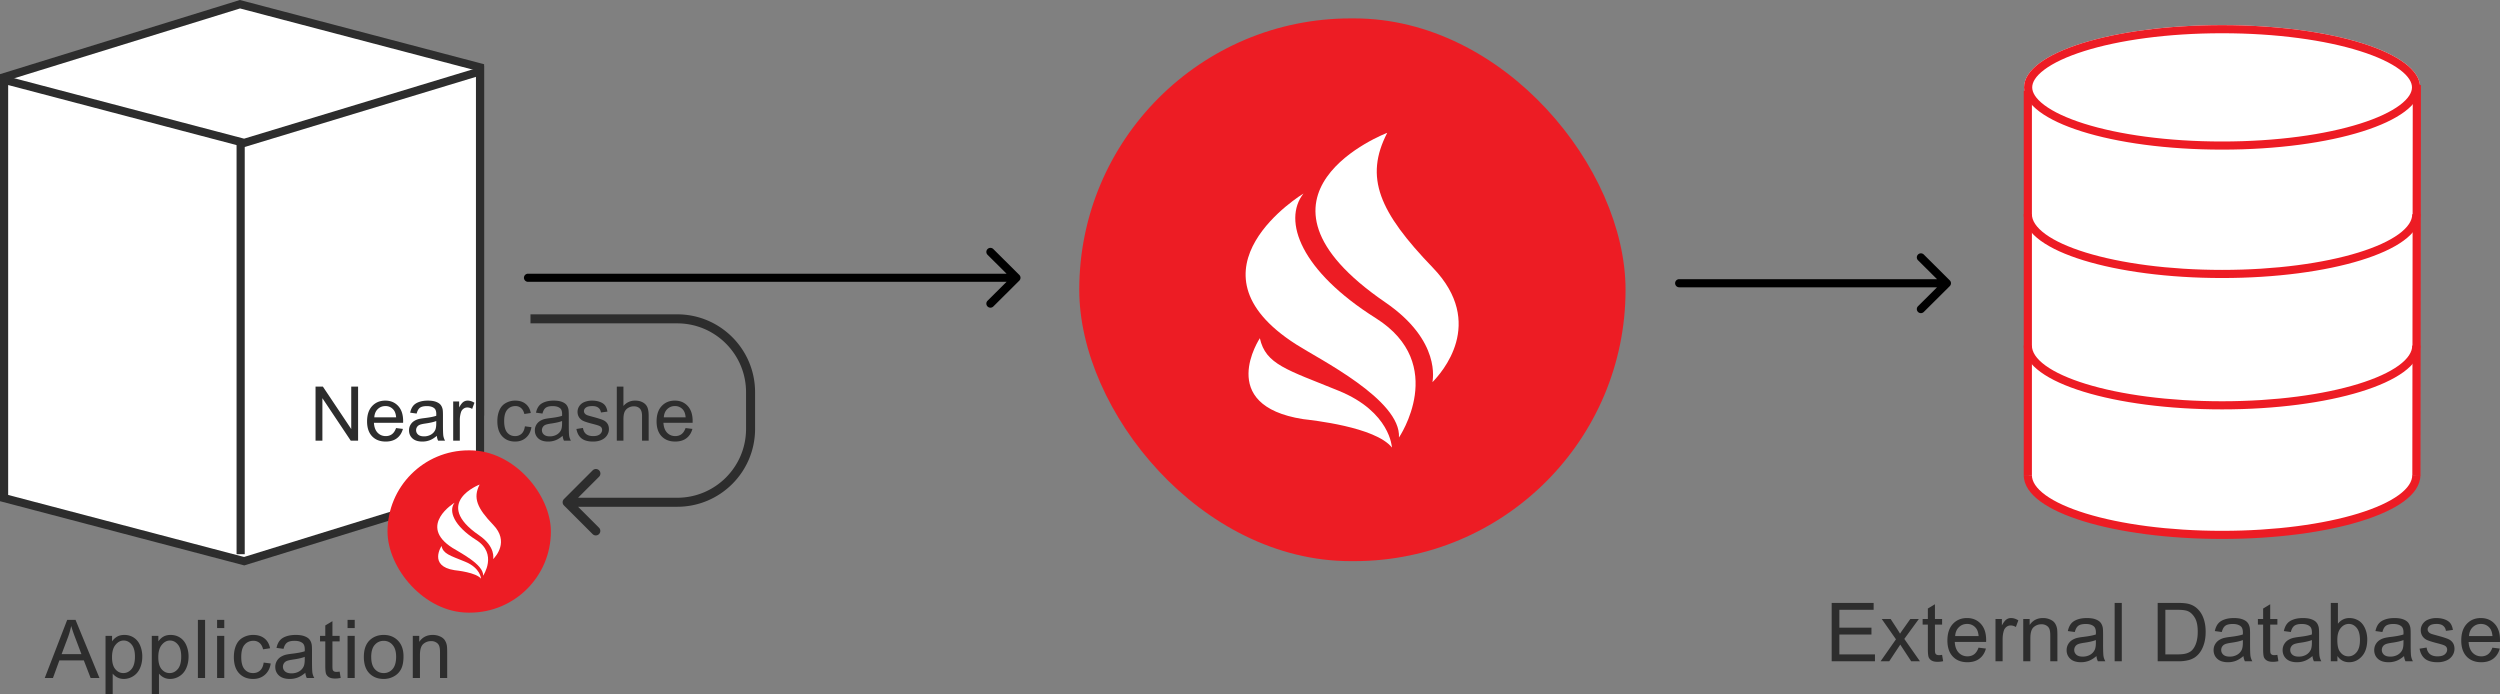 <svg width="443" height="123" fill="none" xmlns="http://www.w3.org/2000/svg"><rect width="100%" height="100%" fill="#808080" stroke="none"/><path d="M359.51 85.906V17.638s8.233 6.863 33.825 6.863c25.593 0 34.717-7.647 34.717-7.647v69.052s-3.685 8.385-34.717 8.708c-31.031.322-33.825-8.708-33.825-8.708Z" fill="#fff"/><path d="M428.849 15.483c0 6.092-15.529 11.03-35.094 11.03s-35.094-4.938-35.094-11.03c0-6.091 15.529-11.03 35.094-11.03s35.094 4.939 35.094 11.03Z" fill="#fff"/><path fill-rule="evenodd" clip-rule="evenodd" d="M425.246 18.627c1.604-1.2 2.156-2.278 2.156-3.144 0-.865-.552-1.943-2.156-3.144-1.579-1.183-3.961-2.31-7.045-3.283-6.15-1.94-14.768-3.164-24.446-3.164s-18.297 1.224-24.447 3.164c-3.083.972-5.465 2.1-7.045 3.284-1.603 1.2-2.156 2.278-2.156 3.143 0 .866.553 1.943 2.156 3.144 1.58 1.184 3.962 2.312 7.045 3.284 6.15 1.94 14.769 3.163 24.447 3.163 9.678 0 18.296-1.223 24.446-3.163 3.084-.972 5.466-2.1 7.045-3.284Zm-31.491 7.887c19.565 0 35.094-4.939 35.094-11.03 0-6.092-15.529-11.03-35.094-11.03s-35.094 4.938-35.094 11.03c0 6.091 15.529 11.03 35.094 11.03Z" fill="#ED1C24"/><path fill-rule="evenodd" clip-rule="evenodd" d="M358.607 84.19V16.073h1.447V84.19h-1.447Zm68.856.07.079-69.185 1.447.001-.079 69.186-1.447-.002Z" fill="#ED1C24"/><path fill-rule="evenodd" clip-rule="evenodd" d="M369.626 90.993c6.143 1.89 14.673 3.07 24.126 3.07 9.454 0 17.984-1.18 24.127-3.07 3.075-.947 5.512-2.06 7.163-3.261 1.667-1.213 2.409-2.419 2.409-3.543h1.447c0 1.802-1.185 3.382-3.001 4.704-1.833 1.333-4.437 2.504-7.591 3.474-6.315 1.944-14.996 3.135-24.554 3.135-9.557 0-18.238-1.191-24.553-3.135-3.154-.97-5.759-2.14-7.591-3.474-1.817-1.322-3.001-2.902-3.001-4.704h1.447c0 1.124.742 2.33 2.409 3.543 1.651 1.202 4.088 2.314 7.163 3.26Zm0-46.236c6.143 1.89 14.673 3.07 24.126 3.07 9.454 0 17.984-1.18 24.127-3.07 3.075-.947 5.512-2.06 7.163-3.261 1.667-1.213 2.409-2.419 2.409-3.543h1.447c0 1.802-1.185 3.383-3.001 4.704-1.833 1.334-4.437 2.504-7.591 3.474-6.315 1.944-14.996 3.135-24.554 3.135-9.557 0-18.238-1.191-24.553-3.135-3.154-.97-5.759-2.14-7.591-3.474-1.817-1.321-3.001-2.902-3.001-4.704h1.447c0 1.124.742 2.33 2.409 3.543 1.651 1.202 4.088 2.314 7.163 3.26Zm0 23.277c6.143 1.89 14.673 3.07 24.126 3.07 9.454 0 17.984-1.18 24.127-3.07 3.075-.947 5.512-2.059 7.163-3.26 1.667-1.213 2.409-2.42 2.409-3.543h1.447c0 1.801-1.185 3.382-3.001 4.704-1.833 1.333-4.437 2.503-7.591 3.474-6.315 1.943-14.996 3.134-24.554 3.134-9.557 0-18.238-1.19-24.553-3.134-3.154-.97-5.759-2.141-7.591-3.474-1.817-1.322-3.001-2.903-3.001-4.704h1.447c0 1.124.742 2.33 2.409 3.542 1.651 1.202 4.088 2.314 7.163 3.26Z" fill="#ED1C24"/><path d="M42.519 61.535 85.06 72.72V11.933L42.519.75.723 13.673v60.535L42.52 61.536Z" fill="#fff"/><path fill-rule="evenodd" clip-rule="evenodd" d="M0 75.18V13.142L42.503 0l43.281 11.38v62.275L42.533 62.283 0 75.18Zm1.447-1.944 41.058-12.449 41.832 10.999V12.487L42.535 1.497 1.447 14.203v59.033Z" fill="#2D2D2D"/><path d="M43.265 25.32.724 14.135v74.124l42.541 11.185 41.796-12.925V12.648L43.265 25.32Z" fill="#fff"/><path fill-rule="evenodd" clip-rule="evenodd" d="M85.784 11.676v75.373l-42.502 13.143L0 88.813V13.201l43.251 11.37 42.533-12.895Zm-1.447 1.943L43.28 26.068 1.447 15.069v72.636l41.802 10.99L84.338 85.99V13.62Z" fill="#2D2D2D"/><path fill-rule="evenodd" clip-rule="evenodd" d="M41.92 98.204V25.2h1.446v73.005H41.92Z" fill="#2D2D2D"/><rect x="191.245" y="3.261" width="96.802" height="96.173" rx="48.087" fill="#ED1C24"/><path d="M230.973 34.296s-22.189 13.42-1.277 26.744c4.022 2.595 18.613 9.811 18.198 16.49 0 0 8.843-12.977-4.087-21.143-13.281-8.355-16.602-17.28-12.834-22.091Zm-7.727 25.636s-7.917 11.9 7.663 14.337c1.532.19 12.802 1.361 15.74 5.033 0 0-.256-6.33-9.451-10.065-9.163-3.735-12.93-4.652-13.952-9.305Z" fill="#fff"/><path d="M253.896 47.43c-9.514-9.874-12.164-15.983-8.078-23.895 0 0-28.382 10.824-.351 30.036 10.025 6.867 8.365 13.894 8.365 14.147 1.564-1.614 9.578-10.413.064-20.288Z" fill="#fff"/><rect x="68.669" y="79.8" width="28.948" height="28.76" rx="14.38" fill="#ED1C24"/><path d="M80.55 89.081s-6.636 4.013-.382 7.998c1.203.776 5.566 2.934 5.442 4.931 0 0 2.644-3.88-1.222-6.323-3.972-2.498-4.965-5.167-3.838-6.606Z" fill="#fff"/><path d="M78.24 96.747s-2.369 3.559 2.29 4.288c.459.057 3.83.407 4.707 1.505 0 0-.076-1.893-2.826-3.01-2.74-1.117-3.866-1.391-4.172-2.783Zm9.165-3.738c-2.845-2.953-3.638-4.78-2.416-7.146 0 0-8.488 3.237-.105 8.982 2.998 2.054 2.502 4.155 2.502 4.23.468-.482 2.864-3.113.019-6.066Z" fill="#fff"/><path fill-rule="evenodd" clip-rule="evenodd" d="m176.017 44.133 4.604 4.579a.716.716 0 0 1 0 1.017l-4.604 4.58a.726.726 0 0 1-1.023 0 .716.716 0 0 1 0-1.018l3.369-3.351H93.568a.722.722 0 0 1-.724-.72c0-.397.324-.72.724-.72h84.795l-3.369-3.35a.716.716 0 0 1 0-1.017.726.726 0 0 1 1.023 0Zm164.879.969 4.605 4.58a.718.718 0 0 1 0 1.017l-4.605 4.579a.726.726 0 0 1-1.023 0 .718.718 0 0 1 0-1.018l3.369-3.35h-45.688a.721.721 0 0 1-.723-.72c0-.398.324-.72.723-.72h45.688l-3.369-3.35a.718.718 0 0 1 0-1.018.726.726 0 0 1 1.023 0Z" fill="#000"/><path d="m7.93 120.14 3.977-10.301h1.476l4.24 10.301H16.06l-1.208-3.12h-4.331l-1.137 3.12H7.929Zm2.988-4.23h3.51l-1.08-2.853a28.092 28.092 0 0 1-.735-2.136 13.086 13.086 0 0 1-.558 1.968l-1.137 3.021ZM18.7 123v-10.322h1.158v.969c.273-.379.582-.662.926-.85.344-.192.76-.288 1.25-.288.64 0 1.206.164 1.696.492.49.328.86.792 1.11 1.391a5.02 5.02 0 0 1 .373 1.961c0 .763-.138 1.452-.416 2.066-.274.609-.674 1.077-1.201 1.405a3.097 3.097 0 0 1-1.654.485c-.424 0-.805-.089-1.144-.267a2.604 2.604 0 0 1-.827-.675V123H18.7Zm1.151-6.549c0 .96.196 1.67.587 2.129.39.459.864.689 1.42.689.565 0 1.048-.237 1.448-.71.405-.478.608-1.216.608-2.213 0-.951-.198-1.663-.594-2.136-.39-.474-.86-.71-1.406-.71-.542 0-1.022.253-1.441.759-.415.501-.622 1.232-.622 2.192ZM26.898 123v-10.322h1.16v.969c.272-.379.58-.662.925-.85.343-.192.76-.288 1.25-.288.64 0 1.206.164 1.696.492.49.328.86.792 1.109 1.391a5.02 5.02 0 0 1 .374 1.961c0 .763-.139 1.452-.416 2.066-.274.609-.674 1.077-1.202 1.405a3.097 3.097 0 0 1-1.653.485c-.424 0-.805-.089-1.144-.267a2.604 2.604 0 0 1-.827-.675V123h-1.272Zm1.152-6.549c0 .96.195 1.67.586 2.129.391.459.865.689 1.42.689.566 0 1.048-.237 1.449-.71.405-.478.607-1.216.607-2.213 0-.951-.197-1.663-.593-2.136-.391-.474-.86-.71-1.406-.71-.542 0-1.022.253-1.441.759-.415.501-.622 1.232-.622 2.192Zm7.019 3.689v-10.301h1.272v10.301h-1.272Zm3.401-8.847v-1.454h1.272v1.454h-1.271Zm0 8.847v-7.462h1.272v7.462h-1.271Zm8.256-2.733 1.25.161c-.136.858-.487 1.53-1.052 2.017-.56.483-1.25.724-2.07.724-1.027 0-1.854-.333-2.48-.998-.622-.67-.933-1.628-.933-2.874 0-.806.134-1.511.403-2.115.268-.604.676-1.056 1.222-1.356a3.645 3.645 0 0 1 1.795-.457c.815 0 1.481.206 2 .618.517.408.85.989.995 1.743l-1.236.19c-.118-.501-.327-.879-.629-1.132a1.615 1.615 0 0 0-1.08-.379c-.641 0-1.162.23-1.562.689-.4.454-.6 1.175-.6 2.164 0 1.002.192 1.731.579 2.185.386.455.89.682 1.512.682.499 0 .916-.152 1.25-.457.334-.304.546-.773.636-1.405Zm7.379 1.813c-.47.398-.925.679-1.363.843a3.92 3.92 0 0 1-1.4.246c-.823 0-1.457-.199-1.9-.598-.443-.402-.664-.915-.664-1.538 0-.366.083-.698.248-.998a2.1 2.1 0 0 1 .656-.731c.274-.183.58-.321.919-.415.25-.065.626-.128 1.13-.189 1.027-.122 1.783-.267 2.268-.436.005-.173.007-.283.007-.33 0-.515-.12-.878-.36-1.089-.325-.286-.808-.429-1.448-.429-.599 0-1.041.105-1.329.316-.282.206-.492.574-.628 1.103l-1.244-.168c.113-.53.3-.956.558-1.279.26-.328.634-.579 1.124-.752.49-.178 1.057-.267 1.702-.267.64 0 1.161.075 1.562.225.4.15.694.34.883.569.188.225.32.511.395.857.043.216.064.605.064 1.167v1.686c0 1.176.026 1.921.078 2.235.056.309.165.606.325.892h-1.329a2.67 2.67 0 0 1-.254-.92ZM54 116.395c-.461.187-1.154.347-2.077.478-.523.075-.892.159-1.11.253a1.095 1.095 0 0 0-.677 1.011c0 .338.127.619.381.844.26.225.636.337 1.13.337.49 0 .926-.105 1.308-.316.381-.216.661-.508.84-.879.137-.285.205-.707.205-1.264v-.464Zm6.184 2.614.184 1.117a4.736 4.736 0 0 1-.96.112c-.462 0-.82-.072-1.075-.217a1.227 1.227 0 0 1-.536-.57c-.104-.238-.156-.737-.156-1.496v-4.294h-.932v-.983h.932v-1.848l1.265-.759v2.607h1.279v.983h-1.28v4.364c0 .361.022.593.064.696a.55.55 0 0 0 .22.246c.103.061.249.091.437.091.142 0 .328-.016.559-.049Zm1.403-7.716v-1.454h1.271v1.454h-1.271Zm0 8.847v-7.462h1.271v7.462h-1.271Zm2.886-3.731c0-1.382.386-2.406 1.158-3.071.646-.553 1.432-.829 2.36-.829 1.031 0 1.875.337 2.53 1.012.654.67.981 1.597.981 2.783 0 .96-.146 1.716-.438 2.269a3.043 3.043 0 0 1-1.264 1.279 3.673 3.673 0 0 1-1.809.457c-1.05 0-1.9-.335-2.55-1.005-.646-.67-.968-1.635-.968-2.895Zm1.307 0c0 .956.21 1.672.629 2.15.419.473.946.71 1.582.71a2.01 2.01 0 0 0 1.576-.717c.419-.478.628-1.206.628-2.185 0-.923-.212-1.621-.635-2.094a2 2 0 0 0-1.569-.717c-.636 0-1.163.237-1.582.71-.42.473-.63 1.187-.63 2.143Zm7.365 3.731v-7.462h1.144v1.061c.551-.82 1.347-1.23 2.388-1.23.452 0 .867.082 1.244.246.381.159.666.37.855.632.188.263.32.574.395.935.047.234.07.644.07 1.23v4.588h-1.27v-4.539c0-.515-.05-.9-.15-1.153a1.198 1.198 0 0 0-.529-.611 1.648 1.648 0 0 0-.883-.232 2.08 2.08 0 0 0-1.406.513c-.391.342-.587.991-.587 1.947v4.075h-1.271ZM55.914 78.087v-9.583h1.299l5.026 7.524v-7.524h1.214v9.583h-1.3l-5.025-7.53v7.53h-1.214Zm14.268-2.235 1.214.15c-.192.71-.546 1.262-1.064 1.654-.518.392-1.18.588-1.984.588-1.014 0-1.819-.311-2.415-.935-.592-.627-.888-1.505-.888-2.634 0-1.168.3-2.074.9-2.72.601-.644 1.38-.967 2.338-.967.926 0 1.683.316 2.27.948.588.632.882 1.521.882 2.667 0 .07-.002.175-.007.314H66.26c.044.763.26 1.346.646 1.752.388.405.87.608 1.45.608.43 0 .798-.114 1.102-.34.305-.227.547-.588.725-1.085Zm-3.858-1.903h3.871c-.052-.584-.2-1.022-.444-1.314a1.8 1.8 0 0 0-1.455-.68c-.54 0-.995.182-1.365.543-.365.362-.567.846-.606 1.451ZM77.4 77.231c-.434.37-.854.632-1.259.784a3.6 3.6 0 0 1-1.292.23c-.762 0-1.347-.186-1.756-.556-.41-.375-.614-.852-.614-1.432 0-.34.076-.65.229-.928.157-.283.359-.51.607-.68a2.9 2.9 0 0 1 .848-.386c.23-.06.579-.12 1.045-.176.948-.114 1.647-.249 2.095-.406l.006-.307c0-.48-.11-.817-.333-1.013-.3-.266-.746-.399-1.338-.399-.552 0-.961.098-1.227.294-.26.192-.454.534-.58 1.027l-1.15-.157c.105-.493.277-.89.516-1.19.24-.305.586-.538 1.038-.7.453-.165.977-.248 1.573-.248.592 0 1.073.07 1.443.21.37.139.641.315.815.529.174.21.296.475.366.797.04.2.059.563.059 1.085v1.57c0 1.093.024 1.786.072 2.078.052.288.152.564.3.83h-1.227c-.122-.244-.2-.53-.235-.856Zm-.097-2.628c-.427.175-1.066.323-1.92.445-.482.07-.824.148-1.024.235a1.015 1.015 0 0 0-.626.941c0 .314.117.576.352.785.24.209.587.314 1.044.314a2.44 2.44 0 0 0 1.208-.295c.352-.2.611-.473.776-.817.127-.266.19-.658.19-1.176v-.432Zm3.002 3.484v-6.942h1.057v1.053c.27-.493.518-.817.745-.974.23-.157.483-.236.757-.236.396 0 .798.127 1.207.38l-.404 1.091a1.68 1.68 0 0 0-.862-.255c-.257 0-.487.079-.692.235a1.24 1.24 0 0 0-.437.641 4.59 4.59 0 0 0-.196 1.373v3.634h-1.175Zm12.708-2.543 1.155.15c-.126.798-.45 1.424-.972 1.877-.518.449-1.155.673-1.913.673-.948 0-1.712-.31-2.29-.928-.575-.623-.862-1.514-.862-2.674 0-.75.124-1.405.372-1.967s.624-.983 1.13-1.262a3.354 3.354 0 0 1 1.657-.425c.753 0 1.368.192 1.847.576.479.379.785.919.92 1.62l-1.142.177c-.109-.466-.302-.817-.58-1.052a1.481 1.481 0 0 0-1-.353c-.591 0-1.072.213-1.442.64-.37.423-.555 1.094-.555 2.014 0 .932.179 1.61.536 2.033.356.422.822.634 1.396.634.462 0 .847-.142 1.156-.425.309-.283.504-.72.587-1.308Zm6.684 1.687c-.436.37-.855.632-1.26.784a3.6 3.6 0 0 1-1.292.23c-.762 0-1.347-.186-1.756-.556-.41-.375-.614-.852-.614-1.432 0-.34.076-.65.229-.928.156-.283.359-.51.607-.68.252-.17.535-.299.848-.386.23-.06.579-.12 1.045-.176.948-.114 1.646-.249 2.095-.406l.006-.307c0-.48-.11-.817-.333-1.013-.3-.266-.746-.399-1.338-.399-.552 0-.961.098-1.227.294-.26.192-.454.534-.58 1.027l-1.15-.157c.105-.493.277-.89.516-1.19.24-.305.586-.538 1.038-.7.453-.165.977-.248 1.573-.248.592 0 1.073.07 1.442.21.37.139.642.315.816.529.174.21.296.475.366.797.039.2.059.563.059 1.085v1.57c0 1.093.024 1.786.071 2.078.053.288.153.564.301.83h-1.227c-.122-.244-.2-.53-.235-.856Zm-.098-2.628c-.427.175-1.066.323-1.92.445-.482.07-.824.148-1.024.235a1.014 1.014 0 0 0-.627.941c0 .314.118.576.353.785.24.209.587.314 1.044.314a2.44 2.44 0 0 0 1.208-.295c.352-.2.611-.473.776-.817.127-.266.19-.658.19-1.176v-.432Zm2.545 1.412 1.162-.183c.065.466.246.824.542 1.072.3.249.718.373 1.253.373.539 0 .94-.11 1.201-.327.261-.222.391-.482.391-.778a.715.715 0 0 0-.345-.627c-.161-.105-.562-.238-1.201-.4-.862-.217-1.46-.405-1.795-.561a1.787 1.787 0 0 1-.757-.66 1.783 1.783 0 0 1-.255-.936c0-.309.07-.594.209-.856.143-.266.337-.486.581-.66.183-.135.431-.248.744-.34a3.502 3.502 0 0 1 1.018-.144c.544 0 1.02.079 1.429.236.414.156.718.37.914.64.196.266.331.623.405 1.072l-1.149.157c-.052-.357-.204-.636-.457-.837-.248-.2-.6-.3-1.057-.3-.54 0-.925.089-1.155.268-.231.178-.346.388-.346.627 0 .153.048.29.143.412.096.126.246.231.451.314.117.043.463.144 1.037.3.832.223 1.41.406 1.737.55.33.14.589.344.776.614.187.27.281.606.281 1.007 0 .392-.115.762-.346 1.111-.226.344-.555.612-.986.804-.43.188-.918.281-1.462.281-.9 0-1.588-.187-2.062-.562-.47-.375-.77-.93-.901-1.667Zm7.154 2.072v-9.583h1.175v3.439c.548-.637 1.24-.955 2.075-.955.514 0 .96.103 1.338.308.379.2.648.479.809.836.166.358.249.876.249 1.556v4.4h-1.175v-4.4c0-.588-.129-1.015-.385-1.281-.253-.27-.612-.406-1.077-.406-.348 0-.677.092-.986.275a1.52 1.52 0 0 0-.653.732c-.13.31-.195.737-.195 1.281v3.798h-1.175Zm12.185-2.235 1.214.15c-.191.71-.546 1.262-1.063 1.654-.518.392-1.18.588-1.985.588-1.013 0-1.818-.311-2.415-.935-.591-.627-.887-1.505-.887-2.634 0-1.168.3-2.074.901-2.72.6-.644 1.379-.967 2.336-.967.927 0 1.684.316 2.272.948.587.632.881 1.521.881 2.667 0 .07-.003.175-.007.314h-5.169c.043.763.259 1.346.646 1.752.387.405.87.608 1.449.608.431 0 .798-.114 1.103-.34.305-.227.546-.588.724-1.085Zm-3.857-1.903h3.871c-.053-.584-.201-1.022-.444-1.314a1.802 1.802 0 0 0-1.456-.68 1.88 1.88 0 0 0-1.364.543c-.365.362-.568.846-.607 1.451Zm206.948 43.229v-10.339h7.434v1.22h-6.073v3.167h5.687v1.213h-5.687v3.519h6.311v1.22h-7.672Zm8.669 0 2.721-3.893-2.518-3.597h1.578l1.143 1.756c.215.334.388.614.519.84.206-.311.395-.586.568-.826l1.255-1.77h1.508l-2.574 3.527 2.77 3.963h-1.55l-1.528-2.327-.407-.628-1.957 2.955h-1.528Zm10.898-1.135.182 1.121a4.669 4.669 0 0 1-.953.113c-.459 0-.814-.073-1.066-.219a1.215 1.215 0 0 1-.533-.571c-.103-.24-.155-.74-.155-1.502v-4.309h-.925v-.988h.925v-1.855l1.256-.761v2.616h1.269v.988h-1.269v4.379c0 .362.021.595.063.699a.55.55 0 0 0 .217.246c.103.062.248.092.435.092.14 0 .325-.016.554-.049Zm6.459-1.277 1.305.162c-.206.767-.587 1.362-1.144 1.785-.556.423-1.267.635-2.131.635-1.09 0-1.955-.337-2.595-1.009-.636-.677-.954-1.625-.954-2.842 0-1.26.323-2.238.968-2.934.645-.696 1.482-1.044 2.51-1.044.996 0 1.81.341 2.441 1.023.631.681.947 1.641.947 2.877 0 .075-.003.188-.007.339h-5.555c.047.822.279 1.453.695 1.89.416.437.935.656 1.557.656.462 0 .857-.123 1.185-.367.327-.245.586-.635.778-1.171Zm-4.144-2.052h4.158c-.056-.63-.215-1.103-.477-1.418-.402-.489-.923-.733-1.564-.733-.579 0-1.068.195-1.465.585-.393.39-.61.912-.652 1.566Zm7.146 4.464v-7.49h1.136v1.136c.29-.532.557-.882.8-1.051.247-.169.519-.254.813-.254.426 0 .858.136 1.298.409l-.435 1.178a1.794 1.794 0 0 0-.926-.275 1.18 1.18 0 0 0-.743.254 1.33 1.33 0 0 0-.47.691c-.14.451-.211.945-.211 1.481v3.921h-1.262Zm4.917 0v-7.49h1.136v1.065c.547-.823 1.337-1.234 2.37-1.234.449 0 .86.082 1.234.247.379.16.662.371.849.634.187.264.318.576.392.939.047.235.071.646.071 1.234v4.605h-1.263v-4.556c0-.517-.049-.903-.147-1.157a1.192 1.192 0 0 0-.526-.613 1.62 1.62 0 0 0-.877-.233c-.537 0-1.002.172-1.395.515-.388.343-.582.994-.582 1.954v4.09h-1.262Zm12.974-.924c-.468.4-.919.682-1.354.847-.43.164-.893.247-1.388.247-.818 0-1.447-.2-1.887-.6-.439-.404-.659-.919-.659-1.545a2.1 2.1 0 0 1 .898-1.735c.271-.183.575-.322.911-.416a9.14 9.14 0 0 1 1.122-.19c1.02-.122 1.77-.268 2.252-.437l.007-.332c0-.517-.12-.881-.358-1.093-.323-.287-.802-.43-1.438-.43-.593 0-1.033.106-1.318.317-.281.207-.489.576-.624 1.107l-1.235-.169c.113-.531.297-.959.554-1.283.258-.33.629-.581 1.116-.755.486-.179 1.049-.268 1.69-.268.635 0 1.152.075 1.549.226.398.15.69.34.877.571.187.226.318.512.393.86.042.217.063.607.063 1.171v1.693c0 1.18.026 1.928.077 2.243.056.31.164.608.323.895h-1.319a2.689 2.689 0 0 1-.252-.924Zm-.105-2.835c-.459.188-1.146.348-2.062.48-.519.075-.886.16-1.101.254a1.088 1.088 0 0 0-.673 1.015c0 .339.126.621.378.847.257.225.631.338 1.122.338.486 0 .919-.106 1.298-.317.378-.217.657-.51.834-.882.136-.287.204-.71.204-1.269v-.466Zm3.331 3.759v-10.339h1.262v10.339h-1.262Zm7.624 0v-10.339h3.541c.8 0 1.41.049 1.831.148a3.48 3.48 0 0 1 1.508.74c.542.461.946 1.051 1.213 1.771.271.714.406 1.533.406 2.454 0 .785-.091 1.481-.273 2.088-.182.606-.416 1.109-.701 1.509a3.782 3.782 0 0 1-.94.938 3.82 3.82 0 0 1-1.227.515 6.899 6.899 0 0 1-1.648.176h-3.71Zm1.36-1.22h2.195c.678 0 1.209-.063 1.592-.19.388-.127.697-.306.926-.536.323-.325.573-.76.75-1.305.183-.55.274-1.216.274-1.996 0-1.081-.178-1.911-.533-2.49-.351-.583-.778-.973-1.283-1.17-.365-.142-.952-.212-1.761-.212h-2.16v7.899Zm13.837.296c-.467.4-.919.682-1.353.847-.43.164-.893.247-1.389.247-.818 0-1.447-.2-1.886-.6-.44-.404-.659-.919-.659-1.545 0-.366.081-.7.245-1.001a2.11 2.11 0 0 1 .652-.734 3.11 3.11 0 0 1 .912-.416 9.14 9.14 0 0 1 1.122-.19c1.019-.122 1.769-.268 2.251-.437.005-.174.007-.285.007-.332 0-.517-.119-.881-.358-1.093-.322-.287-.801-.43-1.437-.43-.594 0-1.034.106-1.319.317-.28.207-.488.576-.624 1.107l-1.234-.169c.112-.531.297-.959.554-1.283.257-.33.629-.581 1.115-.755.486-.179 1.05-.268 1.69-.268.636 0 1.152.075 1.55.226.397.15.689.34.876.571.187.226.318.512.393.86.042.217.063.607.063 1.171v1.693c0 1.18.026 1.928.077 2.243.057.31.164.608.323.895h-1.318a2.711 2.711 0 0 1-.253-.924Zm-.105-2.835c-.458.188-1.145.348-2.062.48-.519.075-.886.16-1.101.254a1.088 1.088 0 0 0-.673 1.015c0 .339.126.621.379.847.257.225.631.338 1.122.338a2.62 2.62 0 0 0 1.297-.317c.379-.217.657-.51.835-.882.135-.287.203-.71.203-1.269v-.466Zm6.116 2.624.182 1.121a4.67 4.67 0 0 1-.954.113c-.458 0-.813-.073-1.066-.219a1.225 1.225 0 0 1-.533-.571c-.103-.24-.154-.74-.154-1.502v-4.309h-.926v-.988h.926v-1.855l1.255-.761v2.616h1.27v.988h-1.27v4.379c0 .362.021.595.063.699.047.103.12.185.218.246.103.062.248.092.435.092.14 0 .325-.016.554-.049Zm6.22.211c-.467.4-.918.682-1.353.847-.43.164-.893.247-1.389.247-.818 0-1.447-.2-1.886-.6-.439-.404-.659-.919-.659-1.545 0-.366.082-.7.245-1.001a2.12 2.12 0 0 1 .652-.734c.272-.183.575-.322.912-.416a9.14 9.14 0 0 1 1.122-.19c1.019-.122 1.77-.268 2.251-.437.005-.174.007-.285.007-.332 0-.517-.119-.881-.357-1.093-.323-.287-.802-.43-1.438-.43-.594 0-1.033.106-1.318.317-.281.207-.489.576-.625 1.107l-1.234-.169c.112-.531.297-.959.554-1.283.257-.33.629-.581 1.115-.755.486-.179 1.05-.268 1.69-.268.636 0 1.153.075 1.55.226.398.15.69.34.877.571.187.226.318.512.392.86.043.217.064.607.064 1.171v1.693c0 1.18.025 1.928.077 2.243a2.9 2.9 0 0 0 .322.895h-1.318a2.711 2.711 0 0 1-.253-.924Zm-.105-2.835c-.458.188-1.145.348-2.062.48-.518.075-.885.16-1.101.254a1.08 1.08 0 0 0-.497.416 1.068 1.068 0 0 0-.176.599c0 .339.126.621.379.847.257.225.631.338 1.122.338.486 0 .919-.106 1.297-.317.379-.217.657-.51.835-.882.135-.287.203-.71.203-1.269v-.466Zm4.524 3.759h-1.171v-10.339h1.262v3.688c.533-.672 1.213-1.008 2.041-1.008.458 0 .89.094 1.297.282a2.57 2.57 0 0 1 1.01.783c.267.334.475.738.624 1.213.15.475.225.983.225 1.523 0 1.284-.316 2.276-.947 2.977-.631.7-1.389 1.051-2.272 1.051-.879 0-1.569-.37-2.069-1.108v.938Zm-.014-3.801c0 .898.122 1.547.365 1.946.397.654.935.981 1.613.981.551 0 1.028-.24 1.43-.72.402-.484.603-1.203.603-2.158 0-.978-.194-1.7-.582-2.165-.383-.466-.848-.698-1.395-.698-.552 0-1.029.242-1.431.726-.402.48-.603 1.176-.603 2.088ZM426 116.254c-.468.4-.919.682-1.353.847a3.87 3.87 0 0 1-1.389.247c-.818 0-1.447-.2-1.886-.6-.44-.404-.66-.919-.66-1.545 0-.366.082-.7.246-1.001a2.11 2.11 0 0 1 .652-.734 3.11 3.11 0 0 1 .912-.416 9.07 9.07 0 0 1 1.122-.19c1.019-.122 1.769-.268 2.251-.437l.007-.332c0-.517-.119-.881-.358-1.093-.322-.287-.802-.43-1.437-.43-.594 0-1.034.106-1.319.317-.28.207-.488.576-.624 1.107l-1.234-.169c.112-.531.297-.959.554-1.283.257-.33.629-.581 1.115-.755.486-.179 1.049-.268 1.69-.268.636 0 1.152.075 1.55.226.397.15.689.34.876.571.187.226.318.512.393.86.042.217.063.607.063 1.171v1.693c0 1.18.026 1.928.077 2.243.056.31.164.608.323.895h-1.319a2.711 2.711 0 0 1-.252-.924Zm-.105-2.835c-.458.188-1.146.348-2.062.48-.519.075-.886.16-1.101.254a1.088 1.088 0 0 0-.673 1.015c0 .339.126.621.379.847.257.225.631.338 1.122.338a2.62 2.62 0 0 0 1.297-.317c.379-.217.657-.51.834-.882.136-.287.204-.71.204-1.269v-.466Zm2.854 1.524 1.249-.198c.07.503.264.889.582 1.157.322.268.771.402 1.346.402.58 0 1.01-.118 1.291-.353.28-.24.42-.519.42-.839a.77.77 0 0 0-.371-.677c-.173-.113-.603-.257-1.291-.431-.925-.235-1.568-.437-1.928-.606a1.928 1.928 0 0 1-.814-.712 1.937 1.937 0 0 1-.273-1.009c0-.334.075-.642.224-.924.155-.287.363-.524.624-.712.197-.146.463-.268.8-.367a3.767 3.767 0 0 1 1.094-.155c.584 0 1.096.085 1.536.254.444.169.771.399.981.691.211.287.356.672.435 1.157l-1.234.169c-.056-.386-.22-.687-.491-.903-.266-.216-.645-.324-1.136-.324-.58 0-.993.096-1.241.289-.248.193-.372.418-.372.677 0 .165.052.313.154.444.103.137.265.249.484.339.126.047.498.155 1.115.324.893.24 1.515.438 1.866.593.355.15.633.371.834.663.201.291.302.653.302 1.086 0 .423-.124.823-.372 1.199-.243.371-.596.66-1.059.867a3.89 3.89 0 0 1-1.571.304c-.967 0-1.706-.203-2.216-.607-.505-.404-.827-1.004-.968-1.798Zm12.905-.177 1.304.162c-.206.767-.587 1.362-1.143 1.785-.557.423-1.267.635-2.132.635-1.089 0-1.954-.337-2.595-1.009-.636-.677-.954-1.625-.954-2.842 0-1.26.323-2.238.968-2.934.645-.696 1.482-1.044 2.511-1.044.996 0 1.809.341 2.44 1.023.631.681.947 1.641.947 2.877 0 .075-.002.188-.007.339h-5.554c.047.822.278 1.453.694 1.89.416.437.935.656 1.557.656.463 0 .858-.123 1.185-.367.327-.245.587-.635.779-1.171Zm-4.145-2.052h4.159c-.057-.63-.216-1.103-.477-1.418-.402-.489-.924-.733-1.564-.733-.58 0-1.068.195-1.466.585-.393.39-.61.912-.652 1.566ZM99.934 88.434a.8.8 0 0 0 0 1.132l5.091 5.09a.8.8 0 0 0 1.132-1.13L101.631 89l4.526-4.525a.8.8 0 0 0-1.132-1.132l-5.09 5.091ZM94 57.3h26v-1.6H94v1.6Zm38.2 12.2V76h1.6v-6.5h-1.6ZM120 88.2h-19.5v1.6H120v-1.6ZM132.2 76c0 6.738-5.462 12.2-12.2 12.2v1.6c7.622 0 13.8-6.178 13.8-13.8h-1.6ZM120 57.3c6.738 0 12.2 5.462 12.2 12.2h1.6c0-7.621-6.178-13.8-13.8-13.8v1.6Z" fill="#2D2D2D"/></svg>